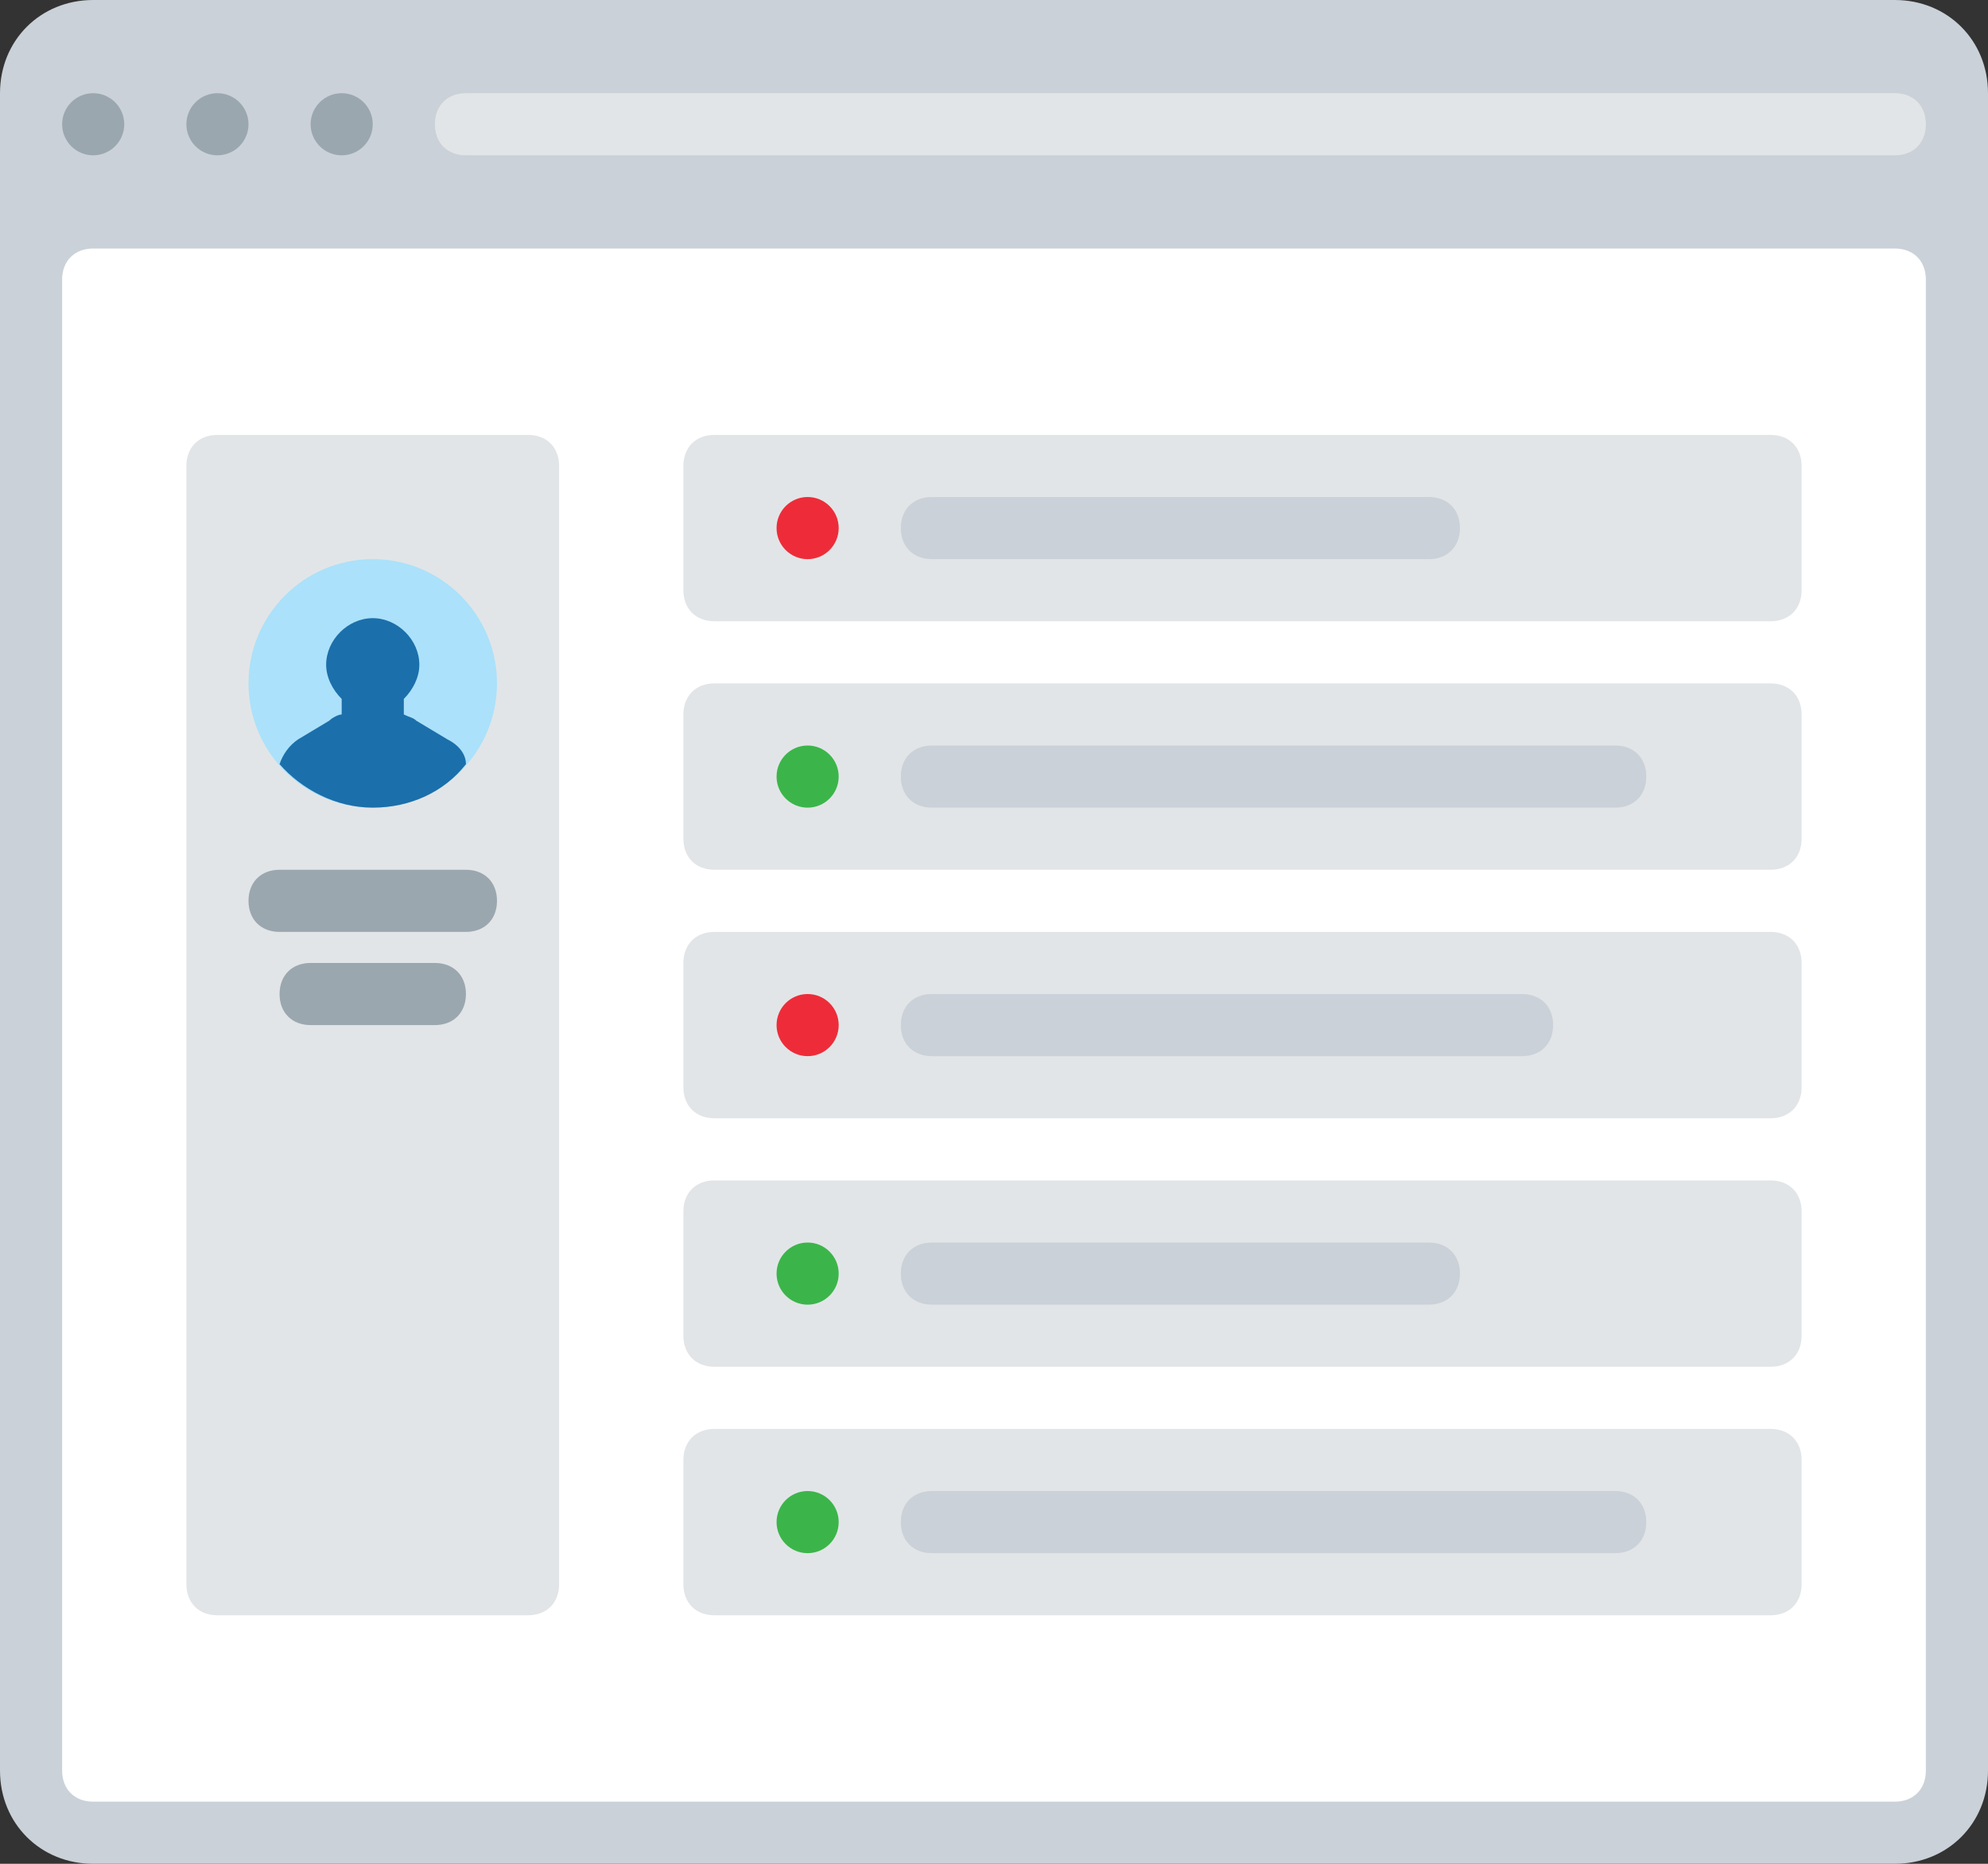 <?xml version="1.0" encoding="utf-8"?>
<!-- Generator: Adobe Illustrator 21.0.0, SVG Export Plug-In . SVG Version: 6.00 Build 0)  -->
<svg version="1.1" id="Layer_1" xmlns="http://www.w3.org/2000/svg" xmlns:xlink="http://www.w3.org/1999/xlink" x="0px" y="0px"
	 viewBox="0 0 64 60" style="enable-background:new 0 0 64 60;" xml:space="preserve">
<rect x="0" y="0" width="64" height="60" fill="#333333" stroke="none"/>
<style type="text/css">
	.st0{fill:#CAD1D8;}
	.st1{fill:#9BA7AF;}
	.st2{fill:#FFFFFF;}
	.st3{fill:#E2E5E7;}
	.st4{fill:#595A66;}
	.st5{fill:#ABE1FA;}
	.st6{fill:#6F707E;}
	.st7{fill:#3BB54A;}
	.st8{fill:#0E9347;}
	.st9{fill:#517CBE;}
	.st10{fill:#65CCEF;}
	.st11{fill:#EE2C39;}
	.st12{fill:#CC202C;}
	.st13{fill:#F16351;}
	.st14{fill:#DDDFE1;}
	.st15{fill:#89C763;}
	.st16{fill:#3689C9;}
	.st17{fill:#1B6FAB;}
	.st18{fill:#4C9FD7;}
	.st19{fill:#FDBA4D;}
	.st20{fill:#F19F36;}
	.st21{fill:#F19F35;}
	.st22{fill:#FFFFFF;stroke:#595A66;stroke-width:2;stroke-miterlimit:10;}
	.st23{fill:#1A70AC;}
	.st24{fill:#35363E;}
</style>
<g>
	<path class="st0" d="M0,57V3c0-1.7,1.3-3,3-3h58c1.7,0,3,1.3,3,3v54c0,1.7-1.3,3-3,3H3C1.3,60,0,58.7,0,57z"/>
	<circle class="st1" cx="3" cy="4" r="1"/>
	<circle class="st1" cx="7" cy="4" r="1"/>
	<circle class="st1" cx="11" cy="4" r="1"/>
	<path class="st2" d="M3,8h58c0.6,0,1,0.4,1,1v48c0,0.6-0.4,1-1,1H3c-0.6,0-1-0.4-1-1V9C2,8.4,2.4,8,3,8z"/>
	<path class="st3" d="M61,5H15c-0.6,0-1-0.4-1-1v0c0-0.6,0.4-1,1-1h46c0.6,0,1,0.4,1,1v0C62,4.6,61.6,5,61,5z"/>
	<path class="st3" d="M17,52H7c-0.6,0-1-0.4-1-1V15c0-0.6,0.4-1,1-1h10c0.6,0,1,0.4,1,1v36C18,51.6,17.6,52,17,52z"/>
	<circle class="st5" cx="12" cy="22" r="4"/>
	<path class="st17" d="M15,24.6c0-0.3-0.2-0.6-0.6-0.8l-1-0.6c-0.1-0.1-0.2-0.1-0.4-0.2v-0.5c0.3-0.3,0.5-0.7,0.5-1.1
		c0-0.8-0.7-1.5-1.5-1.5s-1.5,0.7-1.5,1.5c0,0.4,0.2,0.8,0.5,1.1v0.5c-0.1,0-0.3,0.1-0.4,0.2l-1,0.6C9.3,24,9.1,24.3,9,24.6
		c0.7,0.8,1.8,1.4,3,1.4S14.3,25.5,15,24.6z"/>
	<path class="st1" d="M8,29L8,29c0-0.6,0.4-1,1-1h6c0.6,0,1,0.4,1,1v0c0,0.6-0.4,1-1,1H9C8.4,30,8,29.6,8,29z"/>
	<path class="st1" d="M9,32L9,32c0-0.6,0.4-1,1-1l4,0c0.6,0,1,0.4,1,1v0c0,0.6-0.4,1-1,1h-4C9.4,33,9,32.6,9,32z"/>
	<path class="st3" d="M57,20H23c-0.6,0-1-0.4-1-1v-4c0-0.6,0.4-1,1-1h34c0.6,0,1,0.4,1,1v4C58,19.6,57.6,20,57,20z"/>
	<path class="st3" d="M57,28H23c-0.6,0-1-0.4-1-1v-4c0-0.6,0.4-1,1-1h34c0.6,0,1,0.4,1,1v4C58,27.6,57.6,28,57,28z"/>
	<path class="st3" d="M57,36H23c-0.6,0-1-0.4-1-1v-4c0-0.6,0.4-1,1-1h34c0.6,0,1,0.4,1,1v4C58,35.6,57.6,36,57,36z"/>
	<path class="st3" d="M57,44H23c-0.6,0-1-0.4-1-1v-4c0-0.6,0.4-1,1-1h34c0.6,0,1,0.4,1,1v4C58,43.6,57.6,44,57,44z"/>
	<path class="st3" d="M57,52H23c-0.6,0-1-0.4-1-1v-4c0-0.6,0.4-1,1-1h34c0.6,0,1,0.4,1,1v4C58,51.6,57.6,52,57,52z"/>
	<path class="st0" d="M52,50H30c-0.6,0-1-0.4-1-1l0,0c0-0.6,0.4-1,1-1h22c0.6,0,1,0.4,1,1l0,0C53,49.6,52.6,50,52,50z"/>
	<path class="st0" d="M52,26H30c-0.6,0-1-0.4-1-1v0c0-0.6,0.4-1,1-1h22c0.6,0,1,0.4,1,1v0C53,25.6,52.6,26,52,26z"/>
	<path class="st0" d="M46,42H30c-0.6,0-1-0.4-1-1l0,0c0-0.6,0.4-1,1-1h16c0.6,0,1,0.4,1,1l0,0C47,41.6,46.6,42,46,42z"/>
	<path class="st0" d="M49,34H30c-0.6,0-1-0.4-1-1l0,0c0-0.6,0.4-1,1-1h19c0.6,0,1,0.4,1,1l0,0C50,33.6,49.6,34,49,34z"/>
	<path class="st0" d="M46,18H30c-0.6,0-1-0.4-1-1v0c0-0.6,0.4-1,1-1h16c0.6,0,1,0.4,1,1v0C47,17.6,46.6,18,46,18z"/>
	<circle class="st11" cx="26" cy="33" r="1"/>
	<circle class="st7" cx="26" cy="41" r="1"/>
	<circle class="st7" cx="26" cy="49" r="1"/>
	<circle class="st11" cx="26" cy="17" r="1"/>
	<circle class="st7" cx="26" cy="25" r="1"/>
</g>
</svg>
